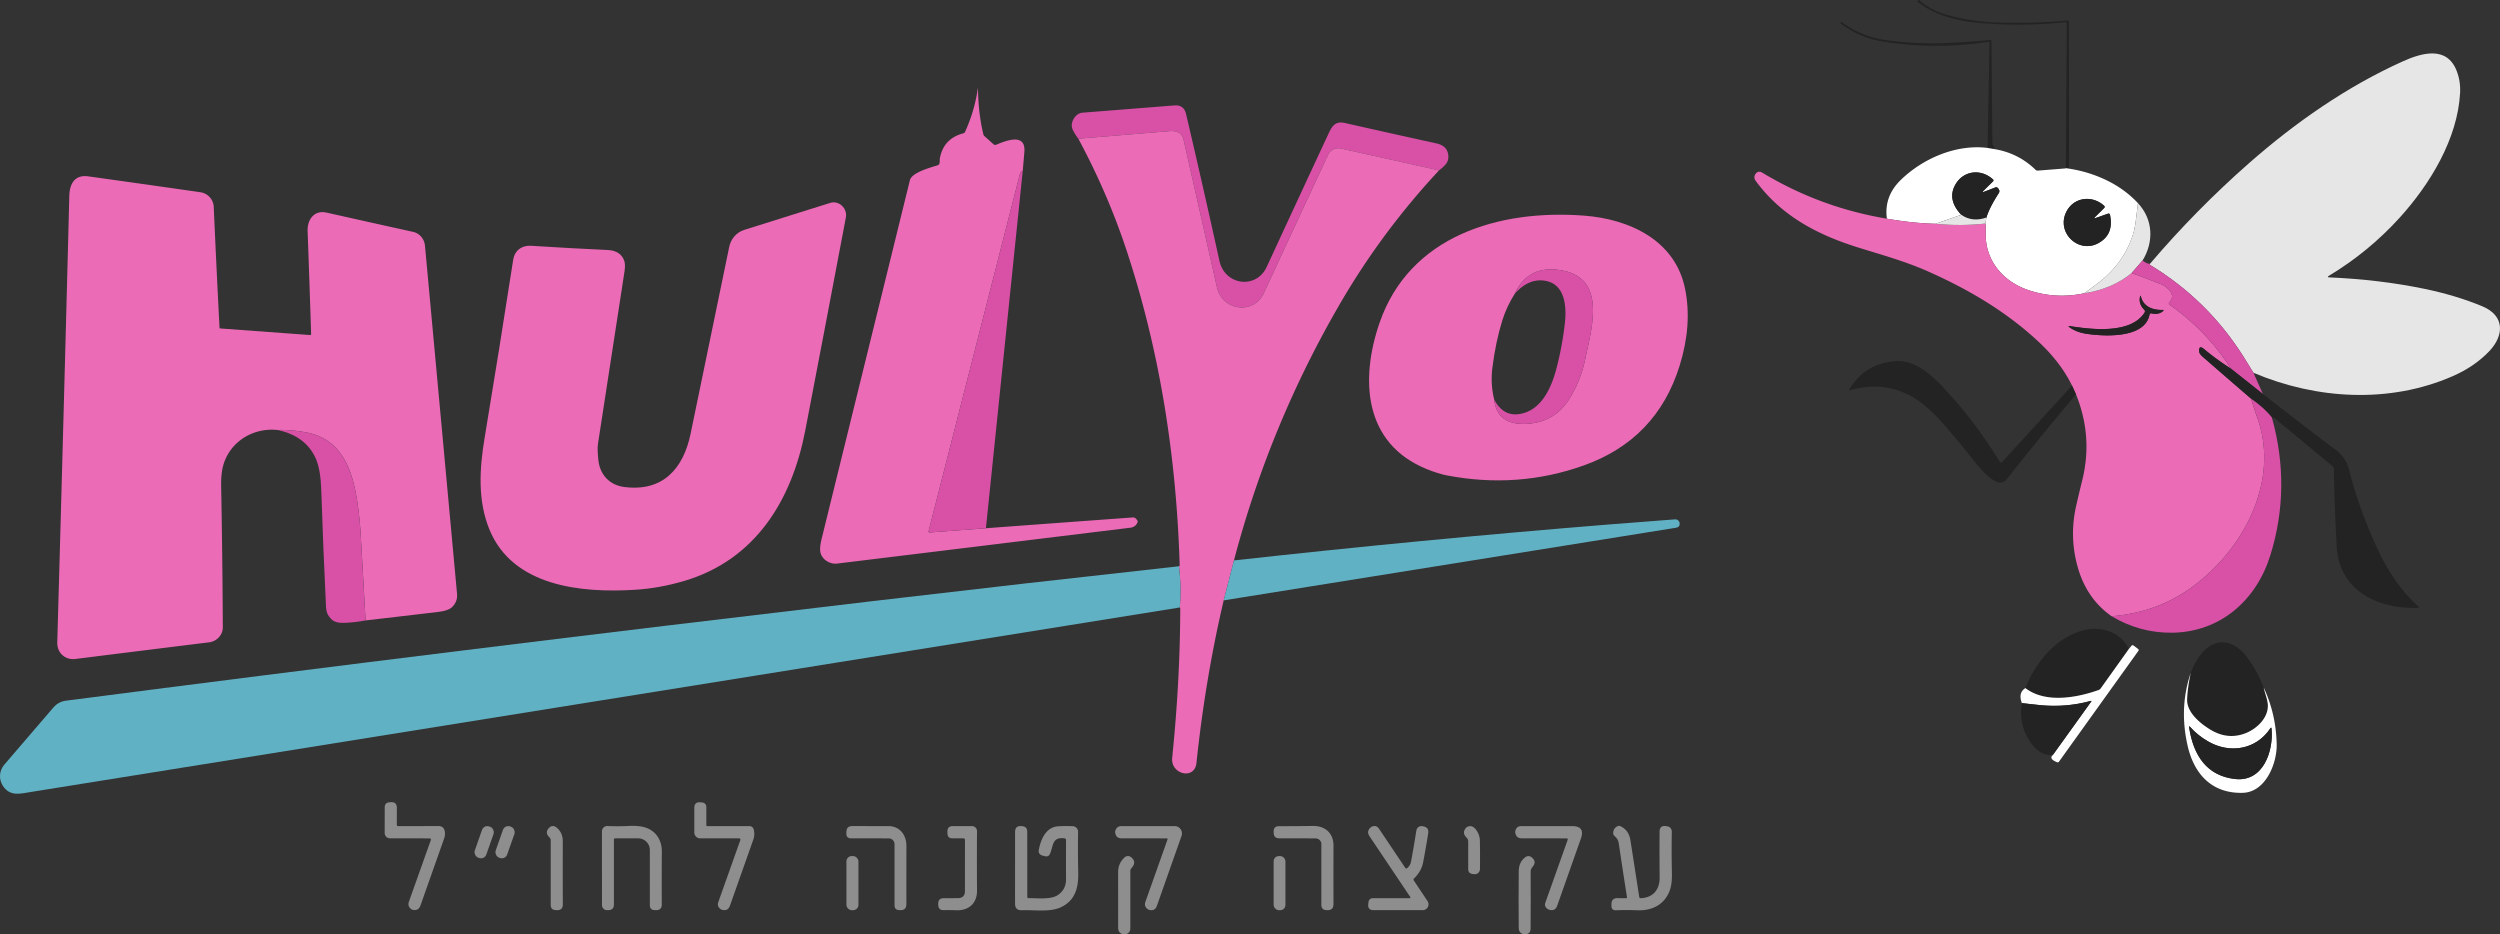 <svg xmlns="http://www.w3.org/2000/svg" viewBox="0 0 957.761 357.976"><rect x="0" y="0" width="957.761" height="357.976" fill="#333333" stroke="none"/><path fill="#232323" d="M791.97 64.514q-.56-.19-.53 0l.35-55.49a.53.55 87.6 0 0-.6-.54q-18.23 1.98-36.38-.08-2.76-.31-6.59-1.29-8.09-2.07-13.62-6.49-.14-.11-.03-.25l.17-.2q.26-.32.57-.05 4.55 3.91 10.92 5.67 8.74 2.4 17.75 2.77 14.47.58 28.03-.72.6-.06.6.54l.04 55.65q0 .37-.37.45-.16.03-.31.03z"/><path fill="#232323" d="m763.51 57.034-2.07-.36.76-40.21q.01-.5-.49-.43-20.81 3.1-40.69-.17-8.5-1.4-15.79-6.8a.3.3 0 0 1-.01-.48l.26-.2q.03-.03.07 0 7.34 5.63 17.12 7.01c13.43 1.91 25.33 1.22 39.78-.08q.47-.05.48.42l.37 39.41q.01.44.39.66.67.39-.18 1.23z"/><path fill="#e6e6e6" d="M863.3 142.814q-1.76-2.93-3.9-6.31-13.69-21.64-35.6-34.94-.26-.16-.1-.54 17.65-20.72 38.03-38.62c17.56-15.42 37.35-29.24 58.72-38.86 7.23-3.26 16.82-6.09 20.65 3.46q1.62 4.04 1.37 8.64c-.95 17.51-11.44 34.87-23.23 47.84q-11.84 13.02-27 22.16-.96.58.16.63 19.17.83 36.21 4.34 12.28 2.53 22.4 6.74c8.7 3.63 8.31 11.2 2.7 17.13-3.99 4.21-8.89 7.38-14.11 9.65-24.17 10.53-52.05 8.95-76.3-1.32z"/><path fill="#ec6bb7" d="M391.82 65.394q-.83.25-1.19 1.66-17.42 68.07-34.89 136.44a.4.4 0 0 0 .42.5l21.55-1.62q24.53-1.83 56.31-4.14.95-.07 1.74 1.23.18.3.05.61-.76 1.84-2.74 2.09-57.41 7.04-112.37 13.74c-2.96.36-6.11-1.77-6.46-4.71q-.21-1.77.55-4.85 16.91-68.65 33.8-137.31c.73-2.96 7.86-4.84 10.63-5.71a1.05 1.04.4 0 0 .68-.66c.2-.62.05-1.36.17-2.03q1.41-7.56 8.96-9.55.5-.13.71-.6 3.65-8.07 4.85-16.53a.051.04 50 0 1 .09.01q.1 9.42 2.06 17.53a1.27 1.22 15 0 0 .38.63l3.48 3.13q.47.42 1.06.18c3.32-1.35 11.4-4.81 10.78 2.75q-.3 3.61-.62 7.21z"/><path fill="#d851a7" d="m551.29 65.274-37.62-8.39a4.31 4.31 0 0 0-4.85 2.39q-12.12 26.01-24.6 52.97c-3.92 8.46-15.96 6.87-18.02-2.24q-6.38-28.27-12.73-56.28c-.64-2.81-2.57-3.72-5.47-3.48q-17.31 1.45-34.89 2.89-.9-1.14-1.79-2.74-.92-1.64-.69-2.94c.37-2.07 1.91-4.12 4.14-4.29q17.77-1.39 35.09-2.77 3.68-.29 4.52 3.25 6.45 27.49 12.81 56.36c2.05 9.31 14.08 10.97 18.11 2.22q11.57-25.05 23.71-51.12c1.3-2.8 2.6-4.8 6.17-3.99q16.96 3.83 35.08 7.82 4.72 1.03 4.61 5.4-.04 1.54-1.19 2.81-1.14 1.24-2.39 2.13z"/><path fill="#ec6bb7" d="M551.29 65.274q-21.73 23.33-37.64 50.59-27.18 46.61-40.92 98.84l-3.93 15.3q-7.05 30.06-10.43 62.29c-.7 6.65-9.94 4.36-9.3-1.96q3.03-29.57 3.09-57.32 0-.1-.05-.17-.04-.05-.12-.12.66-7.86-.33-15.79.08.04.21-.12.07-.09.07-.21c-1.22-41.11-7.54-82.17-20.51-121.17q-7.2-21.62-18.32-42.3 17.58-1.44 34.89-2.89c2.9-.24 4.83.67 5.47 3.48q6.35 28.01 12.73 56.28c2.06 9.11 14.1 10.7 18.02 2.24q12.48-26.96 24.6-52.97a4.31 4.31 0 0 1 4.85-2.39z"/><path fill="#fff" d="m761.44 56.674 2.07.36q9.55 1.42 16.34 8.03.35.34.83.3l10.76-.85q-.03-.19.53 0 7.02.96 13.54 3.84 7.94 3.49 13.55 9.47-.38 3.24-.77 6.33-.46 3.74-1.31 6.21-3.61 10.61-12.64 17.63-2.86 2.22-5.91 4.37-10.79 2.28-21.16-1.16c-9.87-3.26-16.91-11.47-16.52-22.17q.07-1.77-.15-3.39l.41-2.31q1.06-3.65 4.74-9.37.61-.96-.46-2.01-.35-.34-.81-.16l-4.21 1.62q-1.2.46-.28-.44l3.56-3.5a.51.5 43.8 0 0-.02-.73c-4.78-4.38-11.89-3.37-14.77 2.66q-2.57 5.36 2.6 10.88l-9.84 3.45q-8.85-.22-18.64-1.96-1.17-8.55 5.36-14.88c8.44-8.18 21.15-13.72 33.2-12.22zm41.2 26.45 3.42-3.38q.52-.5-.02-.98c-4.95-4.38-12.33-3.02-14.78 3.2-3.03 7.69 5.22 15.08 12.45 11.28q6.23-3.28 4.66-10.87-.16-.74-.86-.49l-4.62 1.63q-1.02.37-.25-.39z"/><path fill="#d851a7" d="m391.82 65.394-14.11 136.98-21.55 1.62a.4.4 0 0 1-.42-.5q17.47-68.37 34.89-136.44.36-1.41 1.19-1.66z"/><path fill="#ec6bb7" d="M722.88 83.774q9.79 1.74 18.64 1.96 9.77.96 19.08-.09.22 1.62.15 3.39c-.39 10.7 6.65 18.91 16.52 22.17q10.37 3.44 21.16 1.16 10.78-1.65 18.19-7.75 5.78 2.06 11.08 4.21c2.66 1.08 6.2 4.09 3.36 7a.6.6 0 0 0 .09.91q13.99 9.76 23.59 24.54-5.9-3.78-10.23-7.44-2.3-1.95-1.96 1.05.08.71 1.53 1.98 9.29 8.09 18.39 15.93.36 1.72 2.41 7.55c8.74 24.85-6.27 51.47-26.31 65.43q-12.83 8.92-29.58 10.32-9.34-6.53-12.81-18.16-3.53-11.86-.82-24 1.1-4.89 2.32-9.78 4.23-16.82-2.35-33.08l-1.53-3.36q-4.37-8.94-12.93-16.9c-12.43-11.55-26.74-19.95-42.24-26.84-8.74-3.89-17.93-6.4-26.98-9.23-15.64-4.9-29.42-12.22-39.12-25.59a2.15 2.13 46.3 0 1 .05-2.57q1.05-1.33 2.52-.45 22.31 13.43 47.78 17.64zm100.6 36.82q.14-.69.82-.53 2.64.59 4.32-.85.6-.52-.19-.49c-3.53.13-7.3-1.18-8.22-5.08q-.18-.73-.35 0-.63 2.74 1.58 4.98.53.55.12 1.19c-5.34 8.25-20.27 6.41-28.49 5.14q-1.07-.16-.18.46 2.65 1.86 6.11 2.41c6.46 1.03 22.59 2.14 24.48-7.23z"/><path fill="#232323" d="M761.01 83.334q-5.44 1.91-9.65-1.05-5.17-5.52-2.6-10.88c2.88-6.03 9.99-7.04 14.77-2.66a.51.5 43.8 0 1 .02.73l-3.56 3.5q-.92.9.28.44l4.21-1.62q.46-.18.81.16 1.07 1.05.46 2.01-3.68 5.72-4.74 9.37z"/><path fill="#ec6bb7" d="M140.05 237.684q-.9-16.62-1.88-33.21-.25-4.2-.75-8.31c-1.61-13.13-4.82-27.71-20.17-30.52q-5.98-1.1-10.75-.89c-9.17-1.06-18 4.12-20.8 12.94q-1.07 3.38-.98 8.39.52 28.41.64 54.24c.01 2.98-2.37 5.39-5.23 5.75q-27.11 3.35-51.25 6.38c-3.87.48-7.06-2.28-6.94-6.4q2.42-85.24 4.61-171.01c.11-4.53 2.03-8.21 7.24-7.48q22.55 3.14 42.96 6.08c2.75.39 5 2.69 5.13 5.57q1 22.81 2.22 46.35a.29.29 0 0 0 .27.27l34.35 2.52q.49.04.47-.45-.6-19.24-1.34-39.33c-.16-4.37 2.44-8.21 7.32-7.11q16.06 3.61 33.09 7.37c2.6.58 4.32 2.8 4.55 5.32q6.43 69.74 12.28 133.3.28 3.04-1.92 5.15-1.43 1.36-5.42 1.84-14.12 1.68-27.7 3.24z"/><path fill="#232323" d="m802.89 83.514 4.62-1.63q.7-.25.86.49 1.57 7.59-4.66 10.87c-7.23 3.8-15.48-3.59-12.45-11.28 2.45-6.22 9.83-7.58 14.78-3.2q.54.48.02.98l-3.42 3.38q-.77.76.25.39z"/><path fill="#ec6bb7" d="M239.17 186.574c14.85 1.92 22.66-7.13 25.41-20.43q7.61-36.79 14.79-71.58c.63-3.04 2.77-5.54 5.69-6.47q15.37-4.87 33.02-10.37c3.37-1.05 6.62 2.18 5.98 5.55q-7.75 41.05-15.56 81.65c-5.17 26.84-19.18 49.67-46.57 57.69q-9.43 2.76-18.64 3.33c-20.69 1.29-46.87-1.28-55.8-23.12-4.47-10.95-3.85-22.96-1.85-34.95q5.57-33.47 10.99-68.51c.52-3.33 3.22-5.43 6.75-5.21q14.65.94 29.56 1.63c3.04.14 5.51 1.53 6.31 4.48q.36 1.35-.02 3.85-5.05 33.04-10.17 66.07-.27 1.74.16 5.99c.58 5.72 4.31 9.67 9.95 10.4z"/><path fill="#e6e6e6" d="M819.06 77.824c5.89 6.29 6.1 14.92 1.78 21.95l-4.22 4.84q-7.41 6.1-18.19 7.75 3.05-2.15 5.91-4.37 9.03-7.02 12.64-17.63.85-2.47 1.31-6.21.39-3.09.77-6.33zM751.36 82.284q4.21 2.96 9.65 1.05l-.41 2.31q-9.31 1.05-19.08.09z"/><path fill="#ec6bb7" d="M528.54 123.604c11.53-33.25 45.69-43.45 78.26-41 17.32 1.31 35.02 9.34 38.78 28.13q2.76 13.75-2.12 29.41-8.8 28.22-36.75 38.18-25.29 9.02-52.47 3.79-3.28-.63-7.66-2.41c-24.09-9.78-25.61-34.25-18.04-56.1zm51.74-11.03q-3.14 5.03-4.72 10.12-2.57 8.24-3.83 18.23-.77 6.07.68 12.09 1.09 9.82 12.11 9.38 10.84-.43 16.5-9.27 4.53-7.09 6.26-15.43c1.46-7.01 3.62-14.77 2.84-21.74q-1.14-10.17-11.09-12.23-13.41-2.77-18.75 8.85z"/><path fill="#d851a7" d="M820.84 99.774q1.69 1.41 2.86 1.25-.16.38.1.54 21.91 13.3 35.6 34.94 2.14 3.38 3.9 6.31l3.64 8.14-12.2-9.68q-9.6-14.78-23.59-24.54a.6.6 0 0 1-.09-.91c2.84-2.91-.7-5.92-3.36-7q-5.3-2.15-11.08-4.21zM572.41 153.014q3.61 6.94 10.42 5.47c8.25-1.77 11.82-10.82 13.64-18.03q2.15-8.53 3.06-16.86c.63-5.78.19-14.37-7.08-15.93q-6.58-1.41-12.17 4.91 5.34-11.62 18.75-8.85 9.95 2.06 11.09 12.23c.78 6.97-1.38 14.73-2.84 21.74q-1.73 8.34-6.26 15.43-5.66 8.84-16.5 9.27-11.02.44-12.11-9.38z"/><path fill="#232323" d="M823.48 120.594c-1.89 9.37-18.02 8.26-24.48 7.23q-3.46-.55-6.11-2.41-.89-.62.18-.46c8.22 1.27 23.15 3.11 28.49-5.14q.41-.64-.12-1.19-2.21-2.24-1.58-4.98.17-.73.35 0c.92 3.9 4.69 5.21 8.22 5.08q.79-.03.19.49-1.68 1.44-4.32.85-.68-.16-.82.53zM854.74 141.274l12.2 9.68q19.26 14.97 27.46 21.08c3.26 2.44 4.83 4.8 5.83 8.91q3.12 12.8 10.18 28.41 6.54 14.47 16.1 23 .55.49-.19.52c-15.3.57-30.18-6.59-31.12-23.47q-.82-14.55-1.1-29.75a1.4 1.37 19.8 0 0-.5-1.04q-10.86-9.03-21.86-18.15-.25-.21-1.37-.52-2.87-3.65-7.9-7.15-9.1-7.84-18.39-15.93-1.45-1.27-1.53-1.98-.34-3 1.96-1.05 4.33 3.66 10.23 7.44zM793.8 147.714l1.53 3.36q-13.47 15.95-26.22 32.14-1.12 1.42-2.35 1.65c-3.26.6-8.65-5.96-10.79-8.66q-5.72-7.25-11.38-13.7-6.83-7.77-12.84-10.95-10.72-5.66-23-2.02-.59.18-.28-.35 6-10.01 17.79-10.84c6.71-.47 12.45 4.19 16.96 8.81q12.58 12.92 22.91 29.75a.56.56 0 0 0 .89.09z"/><path fill="#d851a7" d="M862.47 152.794q5.03 3.5 7.9 7.15 7.46 26.77-.56 52.7c-5.34 17.26-19.12 29.5-37.62 29.75q-12.31.16-23.2-6.3 16.75-1.4 29.58-10.32c20.04-13.96 35.05-40.58 26.31-65.43q-2.05-5.83-2.41-7.55zM106.5 164.754q4.77-.21 10.75.89c15.35 2.81 18.56 17.39 20.17 30.52q.5 4.11.75 8.31.98 16.59 1.88 33.21-4.34.82-8.34.94-3.25.11-4.81-1.45-1.86-1.86-1.99-4.43-1.08-22.41-1.84-45.2-.26-7.72-2.08-11.85-3.81-8.61-14.49-10.94z"/><path fill="#61b1c4" d="m468.8 230.004 3.93-15.3q71.43-7.93 143.09-13.73 12.71-1.03 25.83-2 1.04-.08 1.61.8.17.27.21.56.21 1.59-1.38 1.85zM451.66 216.934q.99 7.93.33 15.79-220.15 35.38-440.25 70.7c-4.02.65-7.88 1.79-10.62-2.33-1.65-2.49-1.47-5.83.5-8.12l18.79-21.88q1.95-2.28 4.84-2.66 150.56-19.51 308.5-38.08 58.73-6.91 117.91-13.42z"/><path fill="#232323" d="m815.57 248.614-10.81 15.16q-.29.4-.76.57c-8.41 2.98-20.4 5.18-28.07-.74 3.61-9.17 10.61-18.08 20.09-21.5q5.6-2.03 10.64-.67 6.09 1.63 8.91 7.18zM867.24 263.414c.45 2.24 1.49 4.59 1.58 6.69.21 5.09-4.51 9.37-8.97 10.96q-6.63 2.37-13.05-1.54c-3.97-2.42-9.07-6.61-8.9-11.59q.15-4.34 1.37-10.14 2.54-6.73 6.57-9.73c5.76-4.29 11.45-1.12 15.17 3.89q3.83 5.18 6.23 11.46z"/><path fill="#fff" d="m786.42 289.274 14.68-20.43q.32-.44-.2-.3-9.35 2.55-19.14 1.61-3.38-.32-7.16-.79-1.52-3.93 1.33-5.76c7.67 5.92 19.66 3.72 28.07.74q.47-.17.76-.57l10.81-15.16.98-1.2a.61.6 38.1 0 1 .84-.1l1.68 1.27q.46.35.12.82l-30.37 42.37q-.3.42-.78.23-3.2-1.3-1.62-2.73zM839.27 257.794q-1.22 5.8-1.37 10.14c-.17 4.98 4.93 9.17 8.9 11.59q6.42 3.91 13.05 1.54c4.46-1.59 9.18-5.87 8.97-10.96-.09-2.1-1.13-4.45-1.58-6.69q4.74 10.15 4.97 21.77c.14 7.34-4.27 18.3-12.98 18.55-11.76.34-18.6-7.12-21.08-17.78q-3.42-14.69 1.12-28.16zm30.47 21.27c-5.42 8.17-15.53 9.79-23.85 4.95q-3.97-2.3-6.77-5.46-.57-.64-.44.21c1.65 10.67 6.77 18.48 17.63 19.68 10.78 1.19 14.73-10.79 13.93-19.25q-.08-.77-.5-.13z"/><path fill="#232323" d="M786.42 289.274c-3.93.23-6.54-1.95-8.75-5.23q-4.44-6.61-3.07-14.68 3.78.47 7.16.79 9.79.94 19.14-1.61.52-.14.2.3zM845.89 284.014c8.32 4.84 18.43 3.22 23.85-4.95q.42-.64.5.13c.8 8.46-3.15 20.44-13.93 19.25-10.86-1.2-15.98-9.01-17.63-19.68q-.13-.85.44-.21 2.8 3.16 6.77 5.46z"/><path fill="#8e8e8e" d="m164.49 321.184-15.06-.01a2.06 2.06 0 0 1-2.06-2.07l.02-9.81q.01-1.75 1.75-1.92l.47-.04q2.44-.24 2.43 2.21l-.02 6.37q0 .57.57.57 7.58.01 15.5-.01c2.53-.01 2.72 2.89 2.08 4.7q-4.25 12.06-9.09 25.74-.74 2.1-2.92 1.65-.4-.08-.72-.34-1.37-1.12-.78-2.78l8.36-23.52q.26-.74-.53-.74zM283.02 321.174h-14.78a2.25 2.25 0 0 1-2.25-2.25v-9.38q0-2.42 2.4-2.17l.49.04q1.72.18 1.72 1.9v6.8a.37.37 0 0 0 .37.37l16.17.01a1.66 1.66 0 0 1 1.6 1.23q.54 1.99-.13 3.9-4.57 12.91-8.96 25.35-.78 2.19-3.02 1.58-.32-.09-.58-.28-1.44-1.04-.85-2.72l8.38-23.58q.28-.8-.56-.8z"/><rect width="4.68" height="12.68" x="279.37" y="236.883" fill="#8e8e8e" rx="2.15" transform="rotate(19.3)"/><rect width="4.66" height="12.7" x="287.347" y="233.714" fill="#8e8e8e" rx="2.15" transform="rotate(19.4)"/><path fill="#8e8e8e" d="M210.51 320.814q-2.07-1.96.09-3.89a1.86 1.85 41.8 0 1 2.31-.12q2.71 1.95 2.7 5.54-.04 12.61.01 24.08.01 2.42-2.41 2.26l-.41-.03q-1.81-.12-1.81-1.92v-24.78a1.6 1.59 22.3 0 0-.48-1.14zM235.19 321.704v24.77q0 2.22-2.23 2.21h-.42a1.93 1.94.1 0 1-1.92-1.94l-.01-28.27a2.02 2.02 0 0 1 2.12-2.02q4.02.18 8.27-.03 4.46-.22 7.13.93c3.58 1.54 5.45 4.99 5.42 8.85q-.07 10.33-.02 20.25.01 2.32-2.31 2.23l-.41-.01q-1.85-.07-1.85-1.93v-21.08a4.49 4.49 0 0 0-4.48-4.49h-8.75q-.54 0-.54.53zM340.33 316.484c4.44-.01 6.93 3.49 6.92 7.55q-.02 11.68-.01 22.38 0 2.3-2.29 2.27l-.37-.01q-1.88-.02-1.88-1.91v-23.35a2.23 2.23 0 0 0-2.23-2.23l-14.38-.01q-1.94 0-1.85-1.93l.03-.67q.09-2.1 2.2-2.1 6.6.02 13.86.01zM369.03 321.174l-4.15-.01q-1.86 0-1.9-1.85l-.02-.69q-.05-2.14 2.1-2.14l7.31.01a1.93 1.93 0 0 1 1.93 1.94q-.09 10.55 0 22.78c.03 4.93-3.26 7.73-8.07 7.51q-2.25-.1-4.67-.04-2.09.05-2.11-2.04l-.01-.42q-.03-2.1 2.08-2.11 2.7-.01 5.41-.03 2.74-.02 2.74-2.68 0-9.66.02-19.56 0-.66-.66-.67zM394.01 344.094c3.26-.05 8.48.64 11.18-1.15q3.23-2.14 3.21-6.09-.04-7.37.01-14.98.01-.62-.61-.7c-4.81-.63-4.2 2.86-5.54 5.92q-.56 1.26-1.9.93l-.85-.21q-1.88-.46-1.51-2.35c.77-4 2.75-8.64 7.44-8.91q2.79-.16 5.56-.03a2.11 2.12 1.8 0 1 2.02 2.16q-.12 7.69.06 15.66c.13 5.79-1.19 10.62-6.58 13.2-4.19 2.01-10.31.98-15.02 1.17q-2.61.11-2.61-2.5l.01-27.44q0-2.55 2.53-2.28l.25.03q1.88.19 1.88 2.09l.02 25.04a.44.44 0 0 0 .45.44zM447.06 321.184l-17.32-.01q-2.27 0-2.51-2.25-.05-.43.12-.88.62-1.56 2.3-1.56H450a2.82 2.82 0 0 1 2.66 3.75l-9.45 26.79q-.75 2.12-2.92 1.56-.32-.09-.6-.28-1.49-1.08-.88-2.81l8.5-23.97a.26.25 9.5 0 0-.25-.34zM506.06 322.514c-.41-.82-1.19-1.31-2.07-1.32q-6.63-.03-13.86-.03-2.16.01-2.18-2.15 0-.19-.01-.37-.05-2.13 2.09-2.13 6.26.01 12.9-.09c4.64-.08 7.95 2.67 7.94 7.58q-.04 11.29 0 22.34.01 2.43-2.42 2.34l-.26-.01q-1.97-.07-1.97-2.05v-23.43a1.51 1.53 31.4 0 0-.16-.68zM541.63 337.304l5.27 7.92a2.23 2.23 0 0 1-1.86 3.46h-18.81q-2.28 0-2.05-2.27l.06-.61q.17-1.71 1.89-1.71l13.91.01a.3.29 72.8 0 0 .24-.46l-15.61-23.27q-1.26-1.89.44-3.38.28-.25.65-.38 1.6-.53 2.55.88l10.03 14.96q.31.46.75.12 1.19-.93 1.49-2.55 1.09-5.84 2.04-11.89a1.96 1.96 0 0 1 2.27-1.62l.32.05q2.31.4 1.94 2.72-.91 5.66-1.93 11.04-.66 3.5-3.5 6.21-.37.35-.09.77zM561.89 320.944q-1.85-1.77-.39-3.64a1.83 1.81 4.7 0 1 .62-.52c2.7-1.43 4.77 2.8 4.82 5q.12 4.98.04 11.17a2 2 0 0 1-2.29 1.95l-.57-.08q-1.64-.24-1.64-1.89v-10.59a1.98 1.95 22.5 0 0-.59-1.4zM600.24 321.184l-17.18-.01q-2.25 0-2.56-2.23-.03-.28.03-.56.39-1.9 2.33-1.9h19.45q5.02 0 3.35 4.74l-9.09 25.76q-.76 2.15-2.96 1.57-.75-.19-1.3-.85a1.8 1.8 0 0 1-.32-1.77l8.61-24.24a.38.38 0 0 0-.36-.51zM622.98 344.114a.33.33 0 0 0 .33-.38q-1.56-9.85-3.14-20.55c-.21-1.41-.73-2.07-1.71-2.98q-.43-.4-.43-.97-.03-1.88 1.65-2.71a1.23 1.26 44.5 0 1 1.08-.02q3.27 1.52 3.87 5.42l3.37 21.67q.08.54.62.51c4.7-.21 7.24-3.32 7.2-7.88q-.09-9.13-.03-17.63.02-2.4 2.4-2.11l.27.03q2.05.25 2.01 2.32-.13 7.68.05 15.9.09 4.17-.97 6.79c-2.07 5.1-6.68 7.41-12.21 7.21q-4.61-.17-8.16 0-1.86.09-1.83-1.77l.01-.65q.03-2.25 2.28-2.23z"/><rect width="4.6" height="20.72" x="324.269" y="327.974" fill="#8e8e8e" rx="2.02"/><path fill="#8e8e8e" d="M433.47 332.584a1.67 1.67 0 0 0-.44 1.13v21.9q0 1.77-1.68 2.28-.35.1-.7.06-2.28-.26-2.28-2.55 0-9.97-.01-21.25-.01-3.46 2.52-5.72a1.87 1.88 43.5 0 1 2.41-.07q2.34 1.84.18 4.22z"/><rect width="4.52" height="20.72" x="487.939" y="327.974" fill="#8e8e8e" rx="1.98"/><path fill="#8e8e8e" d="M586.4 333.874q.06 11.16-.02 21.91-.01 1.81-1.78 2.16-.33.06-.64.01-2.12-.35-2.13-2.5-.1-11.12.01-21.77.03-3.34 2.38-5.19 1.51-1.19 2.97.31 1.32 1.35.24 2.9c-.53.77-1.04 1.12-1.03 2.17z"/></svg>